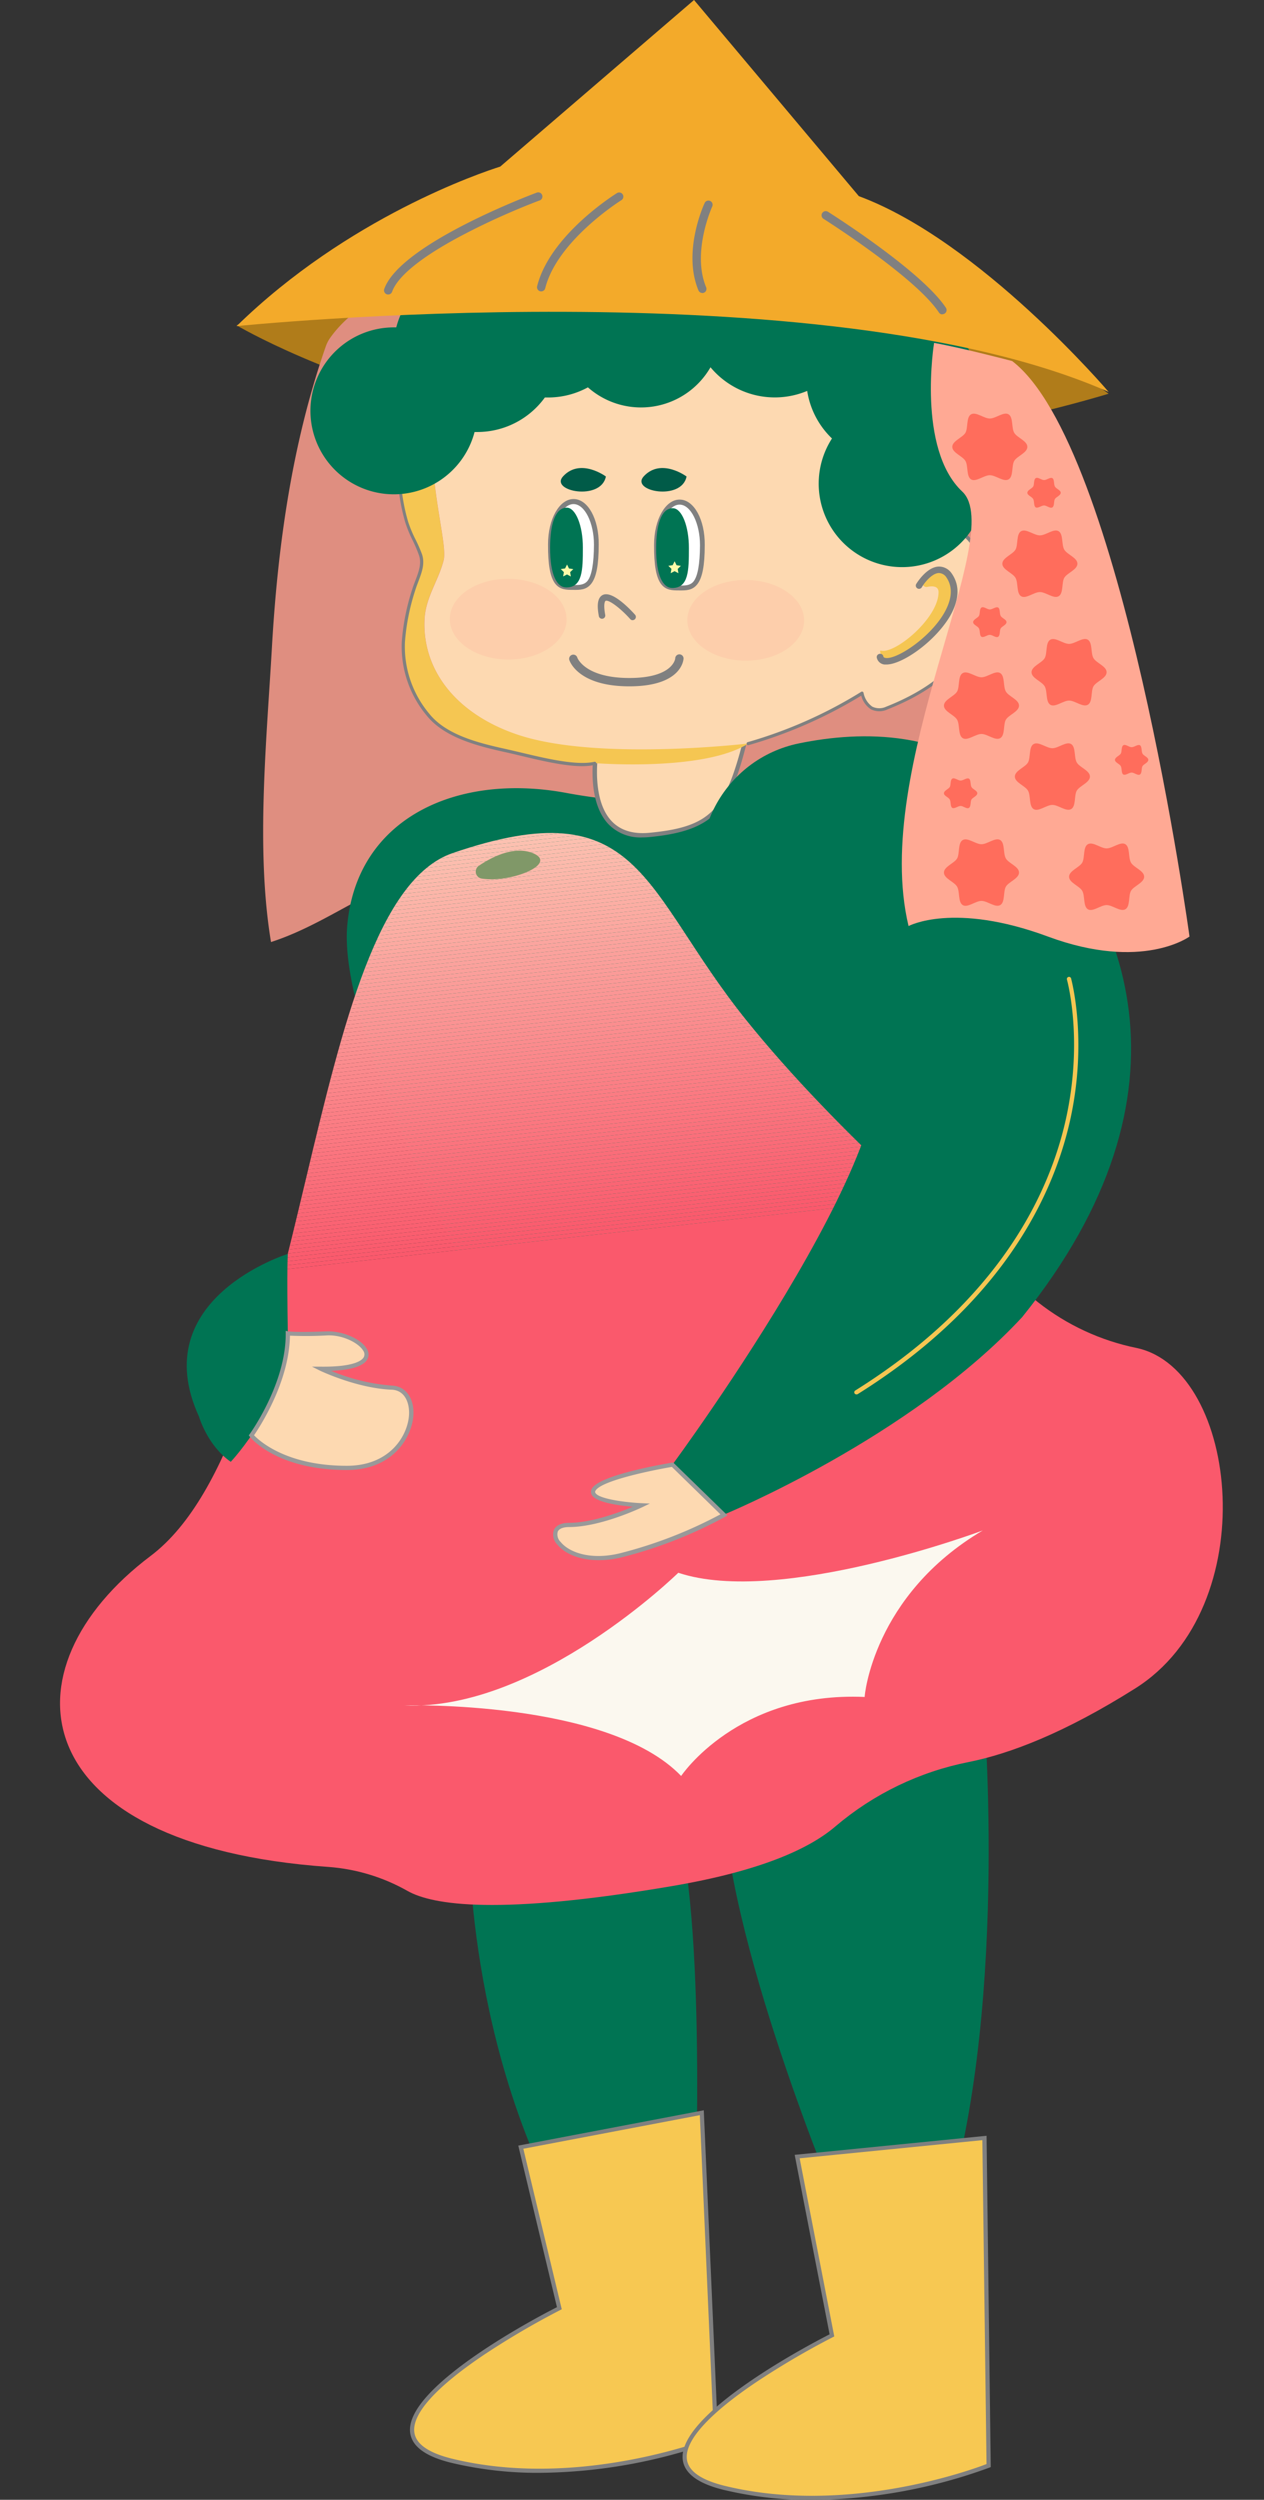 <svg xmlns="http://www.w3.org/2000/svg" xmlns:xlink="http://www.w3.org/1999/xlink" viewBox="0 0 303.02 598.96"><rect x="0" y="0" width="303.02" height="598.96" fill="#333333" stroke="none"/><defs><style>.cls-1{fill:none;}.cls-2{fill:#007453;}.cls-3{fill:#f7c852;}.cls-4{fill:gray;}.cls-5{fill:#b07c1a;}.cls-6{fill:#df8e80;}.cls-7{fill:#fdd9b1;}.cls-8{clip-path:url(#clip-path);}.cls-9{fill:#fa596c;}.cls-10{fill:#fa5a6d;}.cls-11{fill:#fa5b6d;}.cls-12{fill:#fa5c6e;}.cls-13{fill:#fa5d6f;}.cls-14{fill:#fa5e6f;}.cls-15{fill:#fa5f70;}.cls-16{fill:#fa6071;}.cls-17{fill:#fa6171;}.cls-18{fill:#fa6272;}.cls-19{fill:#fa6373;}.cls-20{fill:#fa6473;}.cls-21{fill:#fa6574;}.cls-22{fill:#fa6675;}.cls-23{fill:#fa6775;}.cls-24{fill:#fa6876;}.cls-25{fill:#fa6977;}.cls-26{fill:#fa6a77;}.cls-27{fill:#fa6b78;}.cls-28{fill:#fa6c79;}.cls-29{fill:#fa6d79;}.cls-30{fill:#fa6e7a;}.cls-31{fill:#fa6f7b;}.cls-32{fill:#fa707b;}.cls-33{fill:#fa717c;}.cls-34{fill:#fa727d;}.cls-35{fill:#fb737d;}.cls-36{fill:#fb747e;}.cls-37{fill:#fb757f;}.cls-38{fill:#fb767f;}.cls-39{fill:#fb7780;}.cls-40{fill:#fb7881;}.cls-41{fill:#fb7981;}.cls-42{fill:#fb7a82;}.cls-43{fill:#fb7b83;}.cls-44{fill:#fb7c83;}.cls-45{fill:#fb7d84;}.cls-46{fill:#fb7e85;}.cls-47{fill:#fb7f85;}.cls-48{fill:#fb8086;}.cls-49{fill:#fb8187;}.cls-50{fill:#fb8287;}.cls-51{fill:#fb8388;}.cls-52{fill:#fb8489;}.cls-53{fill:#fb8589;}.cls-54{fill:#fb868a;}.cls-55{fill:#fb878b;}.cls-56{fill:#fb888b;}.cls-57{fill:#fb898c;}.cls-58{fill:#fb8a8d;}.cls-59{fill:#fb8b8d;}.cls-60{fill:#fb8c8e;}.cls-61{fill:#fb8d8f;}.cls-62{fill:#fb8e8f;}.cls-63{fill:#fb8f90;}.cls-64{fill:#fb9091;}.cls-65{fill:#fb9191;}.cls-66{fill:#fb9292;}.cls-67{fill:#fb9393;}.cls-68{fill:#fb9493;}.cls-69{fill:#fb9594;}.cls-70{fill:#fb9695;}.cls-71{fill:#fb9795;}.cls-72{fill:#fb9896;}.cls-73{fill:#fb9997;}.cls-74{fill:#fb9a97;}.cls-75{fill:#fb9b98;}.cls-76{fill:#fb9c99;}.cls-77{fill:#fb9d99;}.cls-78{fill:#fb9e9a;}.cls-79{fill:#fb9f9b;}.cls-80{fill:#fba09b;}.cls-81{fill:#fba19c;}.cls-82{fill:#fba29d;}.cls-83{fill:#fba39d;}.cls-84{fill:#fba49e;}.cls-85{fill:#fba59f;}.cls-86{fill:#fba69f;}.cls-87{fill:#fca8a0;}.cls-88{fill:#fca9a1;}.cls-89{fill:#fcaaa1;}.cls-90{fill:#fcaba2;}.cls-91{fill:#fcaca3;}.cls-92{fill:#fcada3;}.cls-93{fill:#fcaea4;}.cls-94{fill:#fcafa5;}.cls-95{fill:#fcb0a5;}.cls-96{fill:#fcb1a6;}.cls-97{fill:#fcb2a7;}.cls-98{fill:#fcb3a7;}.cls-99{fill:#fcb4a8;}.cls-100{fill:#fcb5a9;}.cls-101{fill:#fcb6a9;}.cls-102{fill:#fcb7aa;}.cls-103{fill:#fcb8ab;}.cls-104{fill:#fcb9ab;}.cls-105{fill:#fcbaac;}.cls-106{fill:#fcbbad;}.cls-107{fill:#fcbcad;}.cls-108{fill:#fcbdae;}.cls-109{fill:#fcbeaf;}.cls-110{fill:#fcbfaf;}.cls-111{fill:#fcc0b0;}.cls-112{fill:#fcc1b1;}.cls-113{fill:#fcc2b1;}.cls-114{fill:#fcc3b2;}.cls-115{fill:#fcc4b3;}.cls-116{fill:#fcc5b3;}.cls-117{fill:#fcc6b4;}.cls-118{fill:#fcc7b5;}.cls-119{fill:#fcc8b5;}.cls-120{fill:#fcc9b6;}.cls-121{fill:#fccab7;}.cls-122{fill:#fccbb7;}.cls-123{fill:#fcccb8;}.cls-124{fill:#fccdb9;}.cls-125{fill:#fcceb9;}.cls-126{fill:#fccfba;}.cls-127{fill:#fcd0bb;}.cls-128{fill:#fcd1bb;}.cls-129{fill:#fcd2bc;}.cls-130{fill:#fcd3bd;}.cls-131{fill:#fcd4bd;}.cls-132{fill:#fcd5be;}.cls-133{fill:#fcd6bf;}.cls-134{fill:#fcd7bf;}.cls-135{fill:#fcd8c0;}.cls-136{fill:#fcd9c1;}.cls-137{fill:#fcdac1;}.cls-138{fill:#fcdbc2;}.cls-139{fill:#fddcc3;}.cls-140{fill:#fdddc3;}.cls-141{fill:#fbf8ef;}.cls-142{fill:#809868;}.cls-143{fill:#f5c652;}.cls-144{fill:#fff;}.cls-145{opacity:0.74;}.cls-146{fill:#fdcba8;}.cls-147{fill:#fffba9;}.cls-148{fill:#f3aa2a;}.cls-149{fill:#015b48;}.cls-150{fill:#999;}.cls-151{fill:#ffa994;}.cls-152{fill:#ff6d5c;}</style><clipPath id="clip-path"><path class="cls-1" d="M272.58,323a56.4,56.4,0,0,1-23.77-11c-17.85-14.5-48.43-40.87-70-67.69-25-31.11-25-55.45-70.32-39.9C72.8,216.67,74.68,343.71,36.13,372.79,0,400,5.47,442.17,78.72,447.32a45.17,45.17,0,0,1,19,5.77c6,3.37,21.8,5.91,63.47-1.19,21.17-3.61,32.84-8.93,39.09-14.29a70.38,70.38,0,0,1,32-15.43c9.92-2,23-7,39.84-17.61C303,385.19,297,328.36,272.58,323Z"/></clipPath></defs><title>front_right</title><g id="圖層_2" data-name="圖層 2"><g id="圖層_1-2" data-name="圖層 1"><path class="cls-2" d="M235.61,406.08s6.52,72-8.52,122.51L203.45,535s-26.48-61.25-29.9-99.94C173.55,435.09,209,401.78,235.61,406.08Z"/><path class="cls-2" d="M163,439.27s-29.48-5.94-50.5,2.46c0,0-.49,54.22,28.09,98.57l25.74-3.45S169.6,469.34,163,439.27Z"/><path class="cls-3" d="M124.86,514.46l43.39-8.26,3.42,78s-32,13.07-63.47,5.35S134.1,553,134.1,553Z"/><path class="cls-4" d="M129.28,592.5a89,89,0,0,1-21.2-2.43c-6.1-1.5-9.39-3.94-9.76-7.26-1.25-11.07,31.2-28,35.2-30l-9.27-38.71,44.47-8.47,3.46,79-.33.13A126.62,126.62,0,0,1,129.28,592.5Zm-3.82-77.65,9.21,38.46-.35.18a193.21,193.21,0,0,0-18.07,10.58c-11.58,7.75-17.43,14.19-16.93,18.63.32,2.86,3.35,5,9,6.4,29.25,7.18,59.38-3.86,62.83-5.2l-3.38-77.1Z"/><path class="cls-3" d="M191.11,516.66l44.9-4.46,1,78.5s-32,13.07-63.47,5.35,25.89-36.54,25.89-36.54Z"/><path class="cls-4" d="M194.63,599a89,89,0,0,1-21.2-2.43c-6.1-1.5-9.39-3.94-9.76-7.26-1.25-11.09,31.28-28,35.21-30l-8.37-43,46-4.57,1,79.38-.32.13A126.61,126.61,0,0,1,194.63,599Zm-2.93-81.86,8.3,42.68-.34.17a193.28,193.28,0,0,0-18.07,10.58c-11.58,7.75-17.43,14.19-16.93,18.63.32,2.85,3.35,5,9,6.4,29.26,7.19,59.44-3.89,62.84-5.2l-1-77.61Z"/><path class="cls-5" d="M56.71,77.94s87.72,52.47,209.06,16.4C265.77,94.34,178.87,28.75,56.71,77.94Z"/><path class="cls-6" d="M79,81.17a8.79,8.79,0,0,0-1,2.12c-8,23.07-11.42,47.47-12.81,71.78-1.28,22.39-3.89,48.59-.22,70.65,16.12-5.21,28.15-17.53,46.07-18,37.47-1,85.64-29.49,112.4-14.46s23.46,12.46,23.46,12.46,7.18-104.68-21-127.31C198.07,56,100.33,50.41,79,81.17Z"/><path class="cls-2" d="M184.16,190a132.44,132.44,0,0,1-48.34,0c-26.41-4.94-50.48,6.13-52.59,32s30.82,87,30.82,87l96.12-3.05s50.87-87,25.56-114.76C212.7,165.88,184.16,190,184.16,190Z"/><path class="cls-7" d="M143,179.47s-4.11,22.2,12.68,20.6,19.33-7.16,24.16-27.59C179.88,172.47,170,183.14,143,179.47Z"/><path class="cls-4" d="M154,200.65a10.67,10.67,0,0,1-8.25-3.29c-5.4-5.9-3.33-17.49-3.24-18l.09-.47.47.06c13.78,1.87,22.95-.09,28.21-2.07,5.69-2.14,8.17-4.75,8.19-4.78l1.29-1.38-.43,1.84c-4.71,19.92-7,26.3-24.59,28Q154.88,200.65,154,200.65ZM143.47,180c-.33,2.22-1.41,11.76,3.07,16.65,2.1,2.29,5.18,3.27,9.14,2.89,15.76-1.5,18.61-6,23.35-25.67C175.67,176.56,165.15,182.86,143.47,180Z"/><g class="cls-8"><polygon class="cls-9" points="4.58 459.01 0 418.06 0 311.78 293.51 278.98 303.02 364.1 303.02 459.01 4.58 459.01"/><polygon class="cls-9" points="0 310.85 293.41 278.06 293.51 278.98 0 311.78 0 310.85"/><polygon class="cls-10" points="0 309.92 293.3 277.13 293.41 278.06 0 310.85 0 309.92"/><polygon class="cls-11" points="0 308.98 293.2 276.21 293.3 277.13 0 309.92 0 308.98"/><polygon class="cls-12" points="0 308.05 293.1 275.29 293.2 276.21 0 308.98 0 308.05"/><polygon class="cls-13" points="0 307.12 292.99 274.37 293.1 275.29 0 308.05 0 307.12"/><polygon class="cls-14" points="0 306.18 292.89 273.45 292.99 274.37 0 307.12 0 306.18"/><polygon class="cls-15" points="0 305.25 292.79 272.52 292.89 273.45 0 306.18 0 305.25"/><polygon class="cls-16" points="0 304.31 292.68 271.6 292.79 272.52 0 305.25 0 304.31"/><polygon class="cls-17" points="0 303.38 292.58 270.68 292.68 271.6 0 304.31 0 303.38"/><polygon class="cls-18" points="0 302.45 292.48 269.76 292.58 270.68 0 303.38 0 302.45"/><polygon class="cls-19" points="0 301.51 292.38 268.84 292.48 269.76 0 302.45 0 301.51"/><polygon class="cls-20" points="0 300.58 292.27 267.92 292.38 268.84 0 301.51 0 300.58"/><polygon class="cls-21" points="0 299.65 292.17 266.99 292.27 267.92 0 300.58 0 299.65"/><polygon class="cls-22" points="0 298.71 292.07 266.07 292.17 266.99 0 299.65 0 298.71"/><polygon class="cls-23" points="0 297.78 291.96 265.15 292.07 266.07 0 298.71 0 297.78"/><polygon class="cls-24" points="0 296.85 291.86 264.23 291.96 265.15 0 297.78 0 296.85"/><polygon class="cls-25" points="0 295.91 291.76 263.31 291.86 264.23 0 296.85 0 295.91"/><polygon class="cls-26" points="0 294.98 291.65 262.38 291.76 263.31 0 295.91 0 294.98"/><polygon class="cls-27" points="0 294.05 291.55 261.46 291.65 262.38 0 294.98 0 294.05"/><polygon class="cls-28" points="0 293.11 291.45 260.54 291.55 261.46 0 294.05 0 293.11"/><polygon class="cls-29" points="0 292.18 291.35 259.62 291.45 260.54 0 293.11 0 292.18"/><polygon class="cls-30" points="0 291.25 291.24 258.7 291.35 259.62 0 292.18 0 291.25"/><polygon class="cls-31" points="0 290.31 291.14 257.77 291.24 258.7 0 291.25 0 290.31"/><polygon class="cls-32" points="0 289.38 291.04 256.85 291.14 257.77 0 290.31 0 289.38"/><polygon class="cls-33" points="0 288.45 290.93 255.93 291.04 256.85 0 289.38 0 288.45"/><polygon class="cls-34" points="0 287.51 290.83 255.01 290.93 255.93 0 288.45 0 287.51"/><polygon class="cls-35" points="0 286.58 290.73 254.09 290.83 255.01 0 287.51 0 286.58"/><polygon class="cls-36" points="0 285.64 290.62 253.16 290.73 254.09 0 286.58 0 285.64"/><polygon class="cls-37" points="0 284.71 290.52 252.24 290.62 253.16 0 285.64 0 284.71"/><polygon class="cls-38" points="0 283.78 290.42 251.32 290.52 252.24 0 284.71 0 283.78"/><polygon class="cls-39" points="0 282.85 290.31 250.4 290.42 251.32 0 283.78 0 282.85"/><polygon class="cls-40" points="0 281.91 290.21 249.48 290.31 250.4 0 282.85 0 281.91"/><polygon class="cls-41" points="0 280.98 290.11 248.55 290.21 249.48 0 281.91 0 280.98"/><polygon class="cls-42" points="0 280.04 290 247.63 290.11 248.55 0 280.98 0 280.04"/><polygon class="cls-43" points="0 279.11 289.9 246.71 290 247.63 0 280.04 0 279.11"/><polygon class="cls-44" points="0 278.18 289.8 245.79 289.9 246.71 0 279.11 0 278.18"/><polygon class="cls-45" points="0 277.24 289.7 244.87 289.8 245.79 0 278.18 0 277.24"/><polygon class="cls-46" points="0 276.31 289.59 243.94 289.7 244.87 0 277.24 0 276.31"/><polygon class="cls-47" points="0 275.38 289.49 243.02 289.59 243.94 0 276.31 0 275.38"/><polygon class="cls-48" points="0 274.44 289.39 242.1 289.49 243.02 0 275.38 0 274.44"/><polygon class="cls-49" points="0 273.51 289.28 241.18 289.39 242.1 0 274.44 0 273.51"/><polygon class="cls-50" points="0 272.58 289.18 240.26 289.28 241.18 0 273.51 0 272.58"/><polygon class="cls-51" points="0 271.64 289.08 239.33 289.18 240.26 0 272.58 0 271.64"/><polygon class="cls-52" points="0 270.71 288.98 238.41 289.08 239.33 0 271.64 0 270.71"/><polygon class="cls-53" points="0 269.77 288.87 237.49 288.98 238.41 0 270.71 0 269.77"/><polygon class="cls-54" points="0 268.84 288.77 236.57 288.87 237.49 0 269.77 0 268.84"/><polygon class="cls-55" points="0 267.91 288.67 235.65 288.77 236.57 0 268.84 0 267.91"/><polygon class="cls-56" points="0 266.98 288.56 234.72 288.67 235.65 0 267.91 0 266.98"/><polygon class="cls-57" points="0 266.04 288.46 233.8 288.56 234.72 0 266.98 0 266.04"/><polygon class="cls-58" points="0 265.11 288.36 232.88 288.46 233.8 0 266.04 0 265.11"/><polygon class="cls-59" points="0 264.17 288.25 231.96 288.36 232.88 0 265.11 0 264.17"/><polygon class="cls-60" points="0 263.24 288.15 231.04 288.25 231.96 0 264.17 0 263.24"/><polygon class="cls-61" points="0 262.31 288.05 230.11 288.15 231.04 0 263.24 0 262.31"/><polygon class="cls-62" points="0 261.37 287.94 229.19 288.05 230.11 0 262.31 0 261.37"/><polygon class="cls-63" points="0 260.44 287.84 228.27 287.94 229.19 0 261.37 0 260.44"/><polygon class="cls-64" points="0 259.51 287.74 227.35 287.84 228.27 0 260.44 0 259.51"/><polygon class="cls-65" points="0 258.57 287.63 226.43 287.74 227.35 0 259.51 0 258.57"/><polygon class="cls-66" points="0 257.64 287.53 225.5 287.63 226.43 0 258.57 0 257.64"/><polygon class="cls-67" points="0 256.71 287.43 224.58 287.53 225.5 0 257.64 0 256.71"/><polygon class="cls-68" points="0 255.77 287.33 223.66 287.43 224.58 0 256.71 0 255.77"/><polygon class="cls-69" points="0 254.84 287.22 222.74 287.33 223.66 0 255.77 0 254.84"/><polygon class="cls-70" points="0 253.91 287.12 221.82 287.22 222.74 0 254.84 0 253.91"/><polygon class="cls-71" points="0 252.97 287.02 220.89 287.12 221.82 0 253.91 0 252.97"/><polygon class="cls-72" points="0 252.04 286.91 219.97 287.02 220.89 0 252.97 0 252.04"/><polygon class="cls-73" points="0 251.1 286.81 219.05 286.91 219.97 0 252.04 0 251.1"/><polygon class="cls-74" points="0 250.17 286.71 218.13 286.81 219.05 0 251.1 0 250.17"/><polygon class="cls-75" points="0 249.24 286.61 217.21 286.71 218.13 0 250.17 0 249.24"/><polygon class="cls-76" points="0 248.31 286.5 216.28 286.61 217.21 0 249.24 0 248.31"/><polygon class="cls-77" points="0 247.37 286.4 215.36 286.5 216.28 0 248.31 0 247.37"/><polygon class="cls-78" points="0 246.44 286.3 214.44 286.4 215.36 0 247.37 0 246.44"/><polygon class="cls-79" points="0 245.5 286.19 213.52 286.3 214.44 0 246.44 0 245.5"/><polygon class="cls-80" points="0 244.57 286.09 212.6 286.19 213.52 0 245.5 0 244.57"/><polygon class="cls-81" points="0 243.64 285.99 211.67 286.09 212.6 0 244.57 0 243.64"/><polygon class="cls-82" points="0 242.7 285.88 210.75 285.99 211.67 0 243.64 0 242.7"/><polygon class="cls-83" points="0 241.77 285.78 209.83 285.88 210.75 0 242.7 0 241.77"/><polygon class="cls-84" points="0 240.84 285.68 208.91 285.78 209.83 0 241.77 0 240.84"/><polygon class="cls-85" points="0 239.9 285.57 207.99 285.68 208.91 0 240.84 0 239.9"/><polygon class="cls-86" points="0 238.97 285.47 207.06 285.57 207.99 0 239.9 0 238.97"/><polygon class="cls-87" points="0 238.04 285.37 206.14 285.47 207.06 0 238.97 0 238.04"/><polygon class="cls-88" points="0 237.1 285.26 205.22 285.37 206.14 0 238.04 0 237.1"/><polygon class="cls-89" points="0 236.17 285.16 204.3 285.26 205.22 0 237.1 0 236.17"/><polygon class="cls-90" points="0 235.24 285.06 203.38 285.16 204.3 0 236.17 0 235.24"/><polygon class="cls-91" points="0 234.3 284.96 202.45 285.06 203.38 0 235.24 0 234.3"/><polygon class="cls-92" points="0 233.37 284.85 201.53 284.96 202.45 0 234.3 0 233.37"/><polygon class="cls-93" points="0 232.44 284.75 200.61 284.85 201.53 0 233.37 0 232.44"/><polygon class="cls-94" points="0 231.5 284.65 199.69 284.75 200.61 0 232.44 0 231.5"/><polygon class="cls-95" points="0 230.57 284.54 198.77 284.65 199.69 0 231.5 0 230.57"/><polygon class="cls-96" points="0 229.63 284.44 197.84 284.54 198.77 0 230.57 0 229.63"/><polygon class="cls-97" points="0 228.7 284.34 196.92 284.44 197.84 0 229.63 0 228.7"/><polygon class="cls-98" points="0 227.77 284.24 196 284.34 196.92 0 228.7 0 227.77"/><polygon class="cls-99" points="0 226.83 284.13 195.08 284.24 196 0 227.77 0 226.83"/><polygon class="cls-100" points="0 225.9 284.03 194.16 284.13 195.08 0 226.83 0 225.9"/><polygon class="cls-101" points="0 224.97 283.93 193.23 284.03 194.16 0 225.9 0 224.97"/><polygon class="cls-102" points="0 224.03 283.82 192.31 283.93 193.23 0 224.97 0 224.03"/><polygon class="cls-103" points="0 223.1 283.72 191.39 283.82 192.31 0 224.03 0 223.1"/><polygon class="cls-104" points="0 222.17 283.62 190.47 283.72 191.39 0 223.1 0 222.17"/><polygon class="cls-105" points="0 221.23 283.51 189.55 283.62 190.47 0 222.17 0 221.23"/><polygon class="cls-106" points="0 220.3 281.27 188.86 283.44 188.86 283.51 189.55 0 221.23 0 220.3"/><polygon class="cls-107" points="0 219.37 272.92 188.86 281.27 188.86 0 220.3 0 219.37"/><polygon class="cls-108" points="0 218.43 264.57 188.86 272.92 188.86 0 219.37 0 218.43"/><polygon class="cls-109" points="0 217.5 256.22 188.86 264.57 188.86 0 218.43 0 217.5"/><polygon class="cls-110" points="0 216.57 247.87 188.86 256.22 188.86 0 217.5 0 216.57"/><polygon class="cls-111" points="0 215.63 239.51 188.86 247.87 188.86 0 216.57 0 215.63"/><polygon class="cls-112" points="0 214.7 231.16 188.86 239.51 188.86 0 215.63 0 214.7"/><polygon class="cls-113" points="0 213.76 222.81 188.86 231.16 188.86 0 214.7 0 213.76"/><polygon class="cls-114" points="0 212.83 214.46 188.86 222.81 188.86 0 213.76 0 212.83"/><polygon class="cls-115" points="0 211.9 206.1 188.86 214.46 188.86 0 212.83 0 211.9"/><polygon class="cls-116" points="0 210.97 197.75 188.86 206.1 188.86 0 211.9 0 210.97"/><polygon class="cls-117" points="0 210.03 189.4 188.86 197.75 188.86 0 210.97 0 210.03"/><polygon class="cls-118" points="0 209.1 181.04 188.86 189.4 188.86 0 210.03 0 209.1"/><polygon class="cls-119" points="0 208.16 172.69 188.86 181.04 188.86 0 209.1 0 208.16"/><polygon class="cls-120" points="0 207.23 164.34 188.86 172.69 188.86 0 208.16 0 207.23"/><polygon class="cls-121" points="0 206.3 155.99 188.86 164.34 188.86 0 207.23 0 206.3"/><polygon class="cls-122" points="0 205.36 147.64 188.86 155.99 188.86 0 206.3 0 205.36"/><polygon class="cls-123" points="0 204.43 139.28 188.86 147.64 188.86 0 205.36 0 204.43"/><polygon class="cls-124" points="0 203.5 130.93 188.86 139.28 188.86 0 204.43 0 203.5"/><polygon class="cls-125" points="0 202.56 122.58 188.86 130.93 188.86 0 203.5 0 202.56"/><polygon class="cls-126" points="0 201.63 114.23 188.86 122.58 188.86 0 202.56 0 201.63"/><polygon class="cls-127" points="0 200.7 105.87 188.86 114.23 188.86 0 201.63 0 200.7"/><polygon class="cls-128" points="0 199.76 97.52 188.86 105.87 188.86 0 200.7 0 199.76"/><polygon class="cls-129" points="0 198.83 89.17 188.86 97.52 188.86 0 199.76 0 198.83"/><polygon class="cls-130" points="0 197.9 80.82 188.86 89.17 188.86 0 198.83 0 197.9"/><polygon class="cls-131" points="0 196.96 72.46 188.86 80.82 188.86 0 197.9 0 196.96"/><polygon class="cls-132" points="0 196.03 64.11 188.86 72.46 188.86 0 196.96 0 196.03"/><polygon class="cls-133" points="0 195.09 55.76 188.86 64.11 188.86 0 196.03 0 195.09"/><polygon class="cls-134" points="0 194.16 47.41 188.86 55.76 188.86 0 195.09 0 194.16"/><polygon class="cls-135" points="0 193.23 39.05 188.86 47.41 188.86 0 194.16 0 193.23"/><polygon class="cls-136" points="0 192.29 30.7 188.86 39.05 188.86 0 193.23 0 192.29"/><polygon class="cls-137" points="0 191.36 22.35 188.86 30.7 188.86 0 192.29 0 191.36"/><polygon class="cls-138" points="0 190.43 14 188.86 22.35 188.86 0 191.36 0 190.43"/><polygon class="cls-139" points="0 189.49 5.64 188.86 14 188.86 0 190.43 0 189.49"/><polygon class="cls-140" points="5.64 188.86 0 189.49 0 188.86 5.64 188.86"/></g><path class="cls-141" d="M235.61,366.7s-48.69,18.26-73,10.14c0,0-33.81,33.13-65.59,31.78,0,0,48.69-1.35,66.27,16.91,0,0,13.52-20.29,44-18.93C207.21,406.6,209.24,382.26,235.61,366.7Z"/><path class="cls-142" d="M115.49,210.51a1.69,1.69,0,0,1-.68-3.08c3.12-2.1,8.53-4.9,13.08-2.95C133.72,207,122.57,211.59,115.49,210.51Z"/><g id="_群組_" data-name="&lt;群組&gt;"><path class="cls-7" d="M104.81,161.38a24.08,24.08,0,0,1-3-13.4c.39-5.05,3.33-8.93,4.55-13.71,1.58-6.2-10.67-37.29,6.5-55.82l0,0c8.71-6.52,19.78-10.4,30.9-12,17.9-2.63,36.28,2.06,50.1,13.74,26.73,22.58,18.73,54.61,18.73,54.61s20-19.16,22.91,2.78-17.77,30.15-22.77,32.12-6-3.56-6-3.56a108.65,108.65,0,0,1-27.3,12.1s-35.5,4.21-54.7-1.91C116.71,173.7,109,168.91,104.81,161.38Z"/><path class="cls-143" d="M142.5,182.84v.09c-5.38,1.15-15.06-1.72-21.56-3.14-6.29-1.39-14.11-3.36-18.32-8.54a25.51,25.51,0,0,1-5.89-17.44,53.31,53.31,0,0,1,2.46-12.43c.92-3,2.63-5.68,1.6-8.55-.95-2.62-2.48-5-3.3-7.72a45,45,0,0,1-1.26-19.81c1.85-11.7,8.09-20.54,16.6-26.88l0,0c-17.17,18.53-4.92,49.62-6.5,55.82-1.22,4.78-4.16,8.65-4.55,13.71a24.08,24.08,0,0,0,3,13.4c4.2,7.53,11.9,12.33,19.93,14.88,19.2,6.12,54.7,1.91,54.7,1.91C168.88,184.83,143.4,182.92,142.5,182.84Z"/><path class="cls-4" d="M139.57,183.58c-4.29,0-9.81-1.32-14.8-2.51-1.38-.33-2.71-.65-3.92-.91-6.78-1.5-14.36-3.53-18.53-8.67a25.8,25.8,0,0,1-6-17.7,53,53,0,0,1,2.48-12.52c.23-.75.51-1.48.78-2.18.8-2.11,1.56-4.1.83-6.13A36,36,0,0,0,99,129.62a29.62,29.62,0,0,1-1.83-4.4,45.39,45.39,0,0,1-1.28-20c1.74-11,7.38-20.15,16.75-27.12C120.79,72,131.54,67.8,143.67,66c18.43-2.71,36.79,2.33,50.39,13.82,23.77,20.07,20.18,47.91,19.09,53.84,2.64-2.31,10.72-8.75,16.65-6.67,3.24,1.14,5.27,4.66,6,10.45,1.33,10.17-1.58,24.06-23,32.52a4.55,4.55,0,0,1-4,0,5.52,5.52,0,0,1-2.33-3.28,110,110,0,0,1-27,11.86.37.37,0,0,1-.47-.25.37.37,0,0,1,.25-.47,108,108,0,0,0,27.2-12.05.37.37,0,0,1,.57.25,5.24,5.24,0,0,0,2.09,3.29,3.85,3.85,0,0,0,3.37,0c21-8.28,23.83-21.82,22.53-31.72-.72-5.49-2.58-8.79-5.54-9.84-6.6-2.32-16.64,7.18-16.74,7.28a.38.38,0,0,1-.62-.36c.08-.32,7.63-32.07-18.61-54.23C180.14,69.05,162,64.08,143.78,66.75c-12,1.77-22.64,5.91-30.73,12-9.21,6.85-14.74,15.81-16.46,26.63A44.64,44.64,0,0,0,97.84,125a29.11,29.11,0,0,0,1.79,4.29,36.25,36.25,0,0,1,1.5,3.41c.82,2.29,0,4.41-.84,6.65-.26.69-.54,1.41-.76,2.14a52.3,52.3,0,0,0-2.45,12.34A25,25,0,0,0,102.9,171c4,5,11.46,6.94,18.11,8.41,1.21.27,2.54.58,3.93.91,5.87,1.4,13.17,3.14,17.47,2.23a.38.38,0,1,1,.16.73A14.5,14.5,0,0,1,139.57,183.58Z"/></g><path class="cls-144" d="M143,130.49c-.05,10.31-2.52,10.29-5.57,10.27s-5.51,0-5.46-10.33c0-5.69,2.52-10.29,5.57-10.27S143,124.8,143,130.49Z"/><path class="cls-4" d="M137.41,141.34h0c-1.58,0-3.19,0-4.35-1.54s-1.71-4.45-1.68-9.38c0-6.1,2.74-10.87,6.15-10.85s6.07,4.81,6,10.92c0,4.93-.58,7.82-1.78,9.36S139,141.35,137.41,141.34Zm0-1.16h0c1.47,0,2.62,0,3.44-1,1-1.29,1.51-4.12,1.54-8.65,0-5.27-2.21-9.73-4.88-9.75s-5,4.43-5,9.69c0,4.53.45,7.36,1.44,8.66.81,1.06,2,1.07,3.41,1.08Z"/><path class="cls-2" d="M139.73,131.22c0,5.28-.05,9.56-4,9.54-2.16,0-3.89-2.9-3.85-9.58,0-5.28,1.12-9.55,4-9.54C138,121.65,139.75,125.94,139.73,131.22Z"/><path class="cls-144" d="M168.37,130.62c-.05,10.31-2.52,10.29-5.57,10.27s-5.51,0-5.46-10.33c0-5.69,2.52-10.29,5.57-10.27S168.4,124.93,168.37,130.62Z"/><path class="cls-4" d="M162.83,141.47h0c-1.58,0-3.19,0-4.35-1.54s-1.71-4.45-1.68-9.38c0-6.1,2.74-10.87,6.15-10.85s6.07,4.81,6,10.92c0,4.93-.58,7.82-1.78,9.36S164.39,141.48,162.83,141.47Zm0-1.16h0c1.47,0,2.62,0,3.44-1,1-1.29,1.51-4.12,1.54-8.65,0-5.27-2.21-9.73-4.88-9.75s-5,4.43-5,9.69c0,4.53.45,7.36,1.44,8.66.81,1.06,2,1.07,3.41,1.08Z"/><path class="cls-2" d="M165.15,131.35c0,5.28-.05,9.56-4,9.54-2.16,0-3.89-2.9-3.85-9.58,0-5.28,1.12-9.55,4-9.54C163.45,121.78,165.17,126.07,165.15,131.35Z"/><path class="cls-4" d="M151.67,148.61a.77.77,0,0,1-.57-.26c-2.37-2.65-5.19-4.74-5.92-4.38-.22.11-.53.94-.1,3.31a.78.78,0,1,1-1.53.28c-.32-1.78-.58-4.23.94-5,2.27-1.11,6.51,3.35,7.76,4.74a.78.78,0,0,1-.58,1.29Z"/><g class="cls-145"><ellipse class="cls-146" cx="178.78" cy="148.64" rx="9.67" ry="14" transform="translate(29.2 326.63) rotate(-89.7)"/></g><g class="cls-145"><ellipse class="cls-146" cx="121.84" cy="148.36" rx="9.67" ry="14" transform="translate(-27.16 269.42) rotate(-89.7)"/></g><polygon class="cls-147" points="135.94 135.26 136.4 136.21 137.44 136.36 136.68 137.09 136.85 138.13 135.93 137.64 135 138.12 135.18 137.09 134.43 136.35 135.47 136.2 135.94 135.26"/><polygon class="cls-147" points="161.73 134.48 162.19 135.43 163.23 135.58 162.47 136.31 162.64 137.35 161.72 136.85 160.78 137.34 160.97 136.3 160.22 135.57 161.26 135.42 161.73 134.48"/><path class="cls-143" d="M221.34,139a1,1,0,0,0,.85,1.64c1.45-.31,2.81-.21,2.81,1.25,0,6.21-10.43,14.88-13.8,14a.16.16,0,0,0-.21.16c.16,1.21,1.63,5.85,14.93-7.13,6.06-6.2,3.34-11.91.06-12.18C224.4,136.58,222.7,137.74,221.34,139Z"/><path class="cls-4" d="M212.49,159.22l-.43,0a2.08,2.08,0,0,1-1.84-1.53.77.77,0,0,1,.54-1,.77.77,0,0,1,1,.54c0,.17.13.36.56.42,2.59.38,10.26-4.57,13.83-10.44,1.47-2.42,2.79-5.93.7-8.91a2.19,2.19,0,0,0-1.83-1c-1.68.1-3.49,2.46-4,3.36a.78.78,0,1,1-1.32-.82c.25-.4,2.5-3.93,5.27-4.09a3.68,3.68,0,0,1,3.16,1.62c2.07,2.93,1.85,6.6-.61,10.64C223.73,154.08,216.14,159.24,212.49,159.22Z"/><path class="cls-2" d="M230.14,101.51a20,20,0,0,0-24.6-29.36A20,20,0,0,0,177.61,56.9a20,20,0,0,0-38.51-.17,20.05,20.05,0,0,0-24,6.71l-.74,0A20,20,0,0,0,95,78.44l-.64,0a20,20,0,1,0,19.41,25.07l.64,0a20,20,0,0,0,16.21-8.27l.74,0a20,20,0,0,0,9.58-2.43A19.23,19.23,0,0,0,170.33,88a20.06,20.06,0,0,0,23.18,5.66,20,20,0,0,0,5.94,11.4,20,20,0,1,0,30.69-3.58Z"/><path class="cls-148" d="M205.89,47,166.38,0,119.92,39.92c-4.51,1.42-36.51,12.16-63.2,38.22,0,0,140.51-14.39,209.06,15.77C265.77,93.9,235,57.77,205.89,47Z"/><path class="cls-4" d="M225.93,75.33a1,1,0,0,1-.84-.45c-5.57-8.45-27.45-22.31-27.67-22.45a1,1,0,1,1,1.07-1.69c.92.58,22.47,14.24,28.27,23a1,1,0,0,1-.83,1.55Z"/><path class="cls-4" d="M168.36,70.2a1,1,0,0,1-.92-.62c-3.87-9.29,1.29-20.56,1.52-21a1,1,0,0,1,1.81.84c-.05.11-5,11-1.48,19.42a1,1,0,0,1-.92,1.38Z"/><path class="cls-4" d="M129.77,69.82a1,1,0,0,1-1-1.24c3.06-12.24,18.52-21.93,19.18-22.34a1,1,0,0,1,1.05,1.7c-.15.09-15.43,9.67-18.29,21.12A1,1,0,0,1,129.77,69.82Z"/><path class="cls-4" d="M93.06,70.57a1,1,0,0,1-.94-1.34c3.86-10.8,35.23-22.58,36.56-23.08a1,1,0,0,1,.7,1.88c-.08,0-8.11,3-16.49,7.27C102,60.81,95.44,65.87,94,69.91A1,1,0,0,1,93.06,70.57Z"/><path class="cls-149" d="M164.59,114.17s-6.1-4.53-10.25-.05C151,117.71,163.43,120.12,164.59,114.17Z"/><path class="cls-149" d="M145.25,114.17s-6.1-4.53-10.25-.05C131.66,117.71,144.09,120.12,145.25,114.17Z"/><path class="cls-2" d="M170.58,217.89c-7.5-16.76,2.95-36.08,20.94-39.77,15.25-3.13,35.61-3.27,51,11.44,28.1,26.83,46,72,2.55,126-26.89,29-71.54,47.35-71.54,47.35l-12.31-12s63.83-86.44,46.37-103C195.73,236.6,177.59,233.56,170.58,217.89Z"/><path class="cls-2" d="M69,300.44s-34.3,10.64-21.29,39c0,0,2,6.93,7.61,10.82,0,0,13.94-14.84,13.68-30.74S69,300.44,69,300.44Z"/><path class="cls-7" d="M69,319.53s1.4.31,9.36,0S95.59,328.19,77,328c0,0,8.62,4.14,16.91,4.47s5.93,19.23-10.79,19.23-22.88-7.79-22.88-7.79S69.11,331.82,69,319.53Z"/><path class="cls-150" d="M83.14,352.22c-16.78,0-23-7.65-23.27-8l-.23-.3.22-.31c.09-.12,8.74-12.12,8.63-24.1v-.63l.61.13c.08,0,1.63.28,9.24,0,3.74-.13,8.12,1.74,9.55,4.1a2.48,2.48,0,0,1,.16,2.62c-.92,1.61-3.9,2.55-8.67,2.73A47.06,47.06,0,0,0,94,332c3.14.13,5.2,2.82,5.12,6.7C99,343.91,94.55,352.22,83.14,352.22ZM60.9,343.89c1.29,1.36,7.77,7.32,22.24,7.32,10.7,0,14.84-7.7,14.93-12.55.05-2.54-1-5.55-4.16-5.68-8.3-.33-17-4.48-17.11-4.52l-2-1,2.25,0c8,.07,9.75-1.55,10.15-2.26a1.52,1.52,0,0,0-.15-1.61c-1.11-1.83-4.94-3.8-8.66-3.62a88.66,88.66,0,0,1-8.88.06C69.35,331.08,62.29,341.88,60.9,343.89Z"/><path class="cls-7" d="M161.24,350.95s-17,2.79-18.88,5.94,11.41,3.78,11.41,3.78-9.83,4.71-17.4,4.72-1.6,10.72,12.43,7.25A104.74,104.74,0,0,0,173.55,363Z"/><path class="cls-150" d="M143.47,373.82c-4.67,0-8.16-1.64-9.85-3.72a3.38,3.38,0,0,1-.82-3.56c.29-.62,1.15-1.65,3.58-1.66,5.43,0,12.15-2.52,15.33-3.86-3.25-.27-8.86-1-9.86-2.87a1.48,1.48,0,0,1,.08-1.53c2-3.26,17.46-5.88,19.23-6.17l.25,0,13,12.65-.57.33a106.27,106.27,0,0,1-24.87,9.73A22.77,22.77,0,0,1,143.47,373.82Zm17.6-22.34c-4.84.81-16.85,3.28-18.28,5.66a.5.5,0,0,0-.06.55c.78,1.46,7.2,2.3,11.06,2.48l2,.09-1.79.86c-.41.19-10,4.76-17.61,4.77-1.39,0-2.34.39-2.67,1.08a2.5,2.5,0,0,0,.69,2.5c2.1,2.57,7.34,4.4,14.3,2.68a106.44,106.44,0,0,0,24-9.31Z"/><path class="cls-143" d="M205.29,334.1a.5.5,0,0,1-.27-.92c34.62-21.66,46.57-47.29,50.5-65,4.25-19.14.3-33.32.26-33.46a.5.5,0,0,1,1-.28c0,.14,4.07,14.57-.24,34-4,17.87-16,43.76-50.94,65.61A.5.5,0,0,1,205.29,334.1Z"/><path class="cls-4" d="M150.87,164.45c-12.34,0-14.31-6.08-14.39-6.33a1,1,0,0,1,1.91-.59c0,.1,1.82,4.92,12.48,4.92,10.49,0,11-4.62,11-4.67a1,1,0,0,1,1-1,1,1,0,0,1,1,1C163.85,158.13,163.42,164.45,150.87,164.45Z"/><path class="cls-151" d="M223.93,82.16s-4.14,25.39,6.75,35.62-22,66-12.87,104.11c0,0,10.77-5.87,33.4,2.51s33.95,0,33.95,0S269.11,106.75,242.65,86.51C242.65,86.51,231.06,83.45,223.93,82.16Z"/><path class="cls-152" d="M261.29,186.07c0,1.43-2.48,2.22-3.15,3.37s-.15,3.73-1.35,4.42-3.07-1-4.5-1-3.34,1.72-4.5,1-.65-3.23-1.35-4.42-3.15-1.94-3.15-3.37,2.48-2.22,3.15-3.37.15-3.73,1.35-4.42,3.07,1,4.5,1,3.34-1.72,4.5-1,.65,3.23,1.35,4.42S261.29,184.63,261.29,186.07Z"/><path class="cls-152" d="M274.29,210.07c0,1.43-2.48,2.22-3.15,3.37s-.15,3.73-1.35,4.42-3.07-1-4.5-1-3.34,1.72-4.5,1-.65-3.23-1.35-4.42-3.15-1.94-3.15-3.37,2.48-2.22,3.15-3.37.15-3.73,1.35-4.42,3.07,1,4.5,1,3.34-1.72,4.5-1,.65,3.23,1.35,4.42S274.29,208.63,274.29,210.07Z"/><path class="cls-152" d="M244.29,209.07c0,1.43-2.48,2.22-3.15,3.37s-.15,3.73-1.35,4.42-3.07-1-4.5-1-3.34,1.72-4.5,1-.65-3.23-1.35-4.42-3.15-1.94-3.15-3.37,2.48-2.22,3.15-3.37.15-3.73,1.35-4.42,3.07,1,4.5,1,3.34-1.72,4.5-1,.65,3.23,1.35,4.42S244.29,207.63,244.29,209.07Z"/><path class="cls-152" d="M244.29,169.07c0,1.43-2.48,2.22-3.15,3.37s-.15,3.73-1.35,4.42-3.07-1-4.5-1-3.34,1.72-4.5,1-.65-3.23-1.35-4.42-3.15-1.94-3.15-3.37,2.48-2.22,3.15-3.37.15-3.73,1.35-4.42,3.07,1,4.5,1,3.34-1.72,4.5-1,.65,3.23,1.35,4.42S244.29,167.63,244.29,169.07Z"/><path class="cls-152" d="M265.29,161.07c0,1.43-2.48,2.22-3.15,3.37s-.15,3.73-1.35,4.42-3.07-1-4.5-1-3.34,1.72-4.5,1-.65-3.23-1.35-4.42-3.15-1.94-3.15-3.37,2.48-2.22,3.15-3.37.15-3.73,1.35-4.42,3.07,1,4.5,1,3.34-1.72,4.5-1,.65,3.23,1.35,4.42S265.29,159.63,265.29,161.07Z"/><path class="cls-152" d="M258.29,135.07c0,1.43-2.48,2.22-3.15,3.37s-.15,3.73-1.35,4.42-3.07-1-4.5-1-3.34,1.72-4.5,1-.65-3.23-1.35-4.42-3.15-1.94-3.15-3.37,2.48-2.22,3.15-3.37.15-3.73,1.35-4.42,3.07,1,4.5,1,3.34-1.72,4.5-1,.65,3.23,1.35,4.42S258.29,133.63,258.29,135.07Z"/><path class="cls-152" d="M246.29,107.07c0,1.43-2.48,2.22-3.15,3.37s-.15,3.73-1.35,4.42-3.07-1-4.5-1-3.34,1.72-4.5,1-.65-3.23-1.35-4.42-3.15-1.94-3.15-3.37,2.48-2.22,3.15-3.37.15-3.73,1.35-4.42,3.07,1,4.5,1,3.34-1.72,4.5-1,.65,3.23,1.35,4.42S246.29,105.63,246.29,107.07Z"/><path class="cls-152" d="M254.29,118.07c0,.64-1.1,1-1.4,1.5s-.07,1.66-.6,2-1.36-.46-2-.46-1.49.76-2,.46-.29-1.43-.6-2-1.4-.86-1.4-1.5,1.1-1,1.4-1.5.07-1.66.6-2,1.36.46,2,.46,1.49-.76,2-.46.29,1.43.6,2S254.29,117.43,254.29,118.07Z"/><path class="cls-152" d="M241.29,149.07c0,.64-1.1,1-1.4,1.5s-.07,1.66-.6,2-1.36-.46-2-.46-1.49.76-2,.46-.29-1.43-.6-2-1.4-.86-1.4-1.5,1.1-1,1.4-1.5.07-1.66.6-2,1.36.46,2,.46,1.49-.76,2-.46.29,1.43.6,2S241.29,148.43,241.29,149.07Z"/><path class="cls-152" d="M275.29,182.07c0,.64-1.1,1-1.4,1.5s-.07,1.66-.6,2-1.36-.46-2-.46-1.49.76-2,.46-.29-1.43-.6-2-1.4-.86-1.4-1.5,1.1-1,1.4-1.5.07-1.66.6-2,1.36.46,2,.46,1.49-.76,2-.46.29,1.43.6,2S275.29,181.43,275.29,182.07Z"/><path class="cls-152" d="M234.29,190.07c0,.64-1.1,1-1.4,1.5s-.07,1.66-.6,2-1.36-.46-2-.46-1.49.76-2,.46-.29-1.43-.6-2-1.4-.86-1.4-1.5,1.1-1,1.4-1.5.07-1.66.6-2,1.36.46,2,.46,1.49-.76,2-.46.29,1.43.6,2S234.29,189.43,234.29,190.07Z"/></g></g></svg>